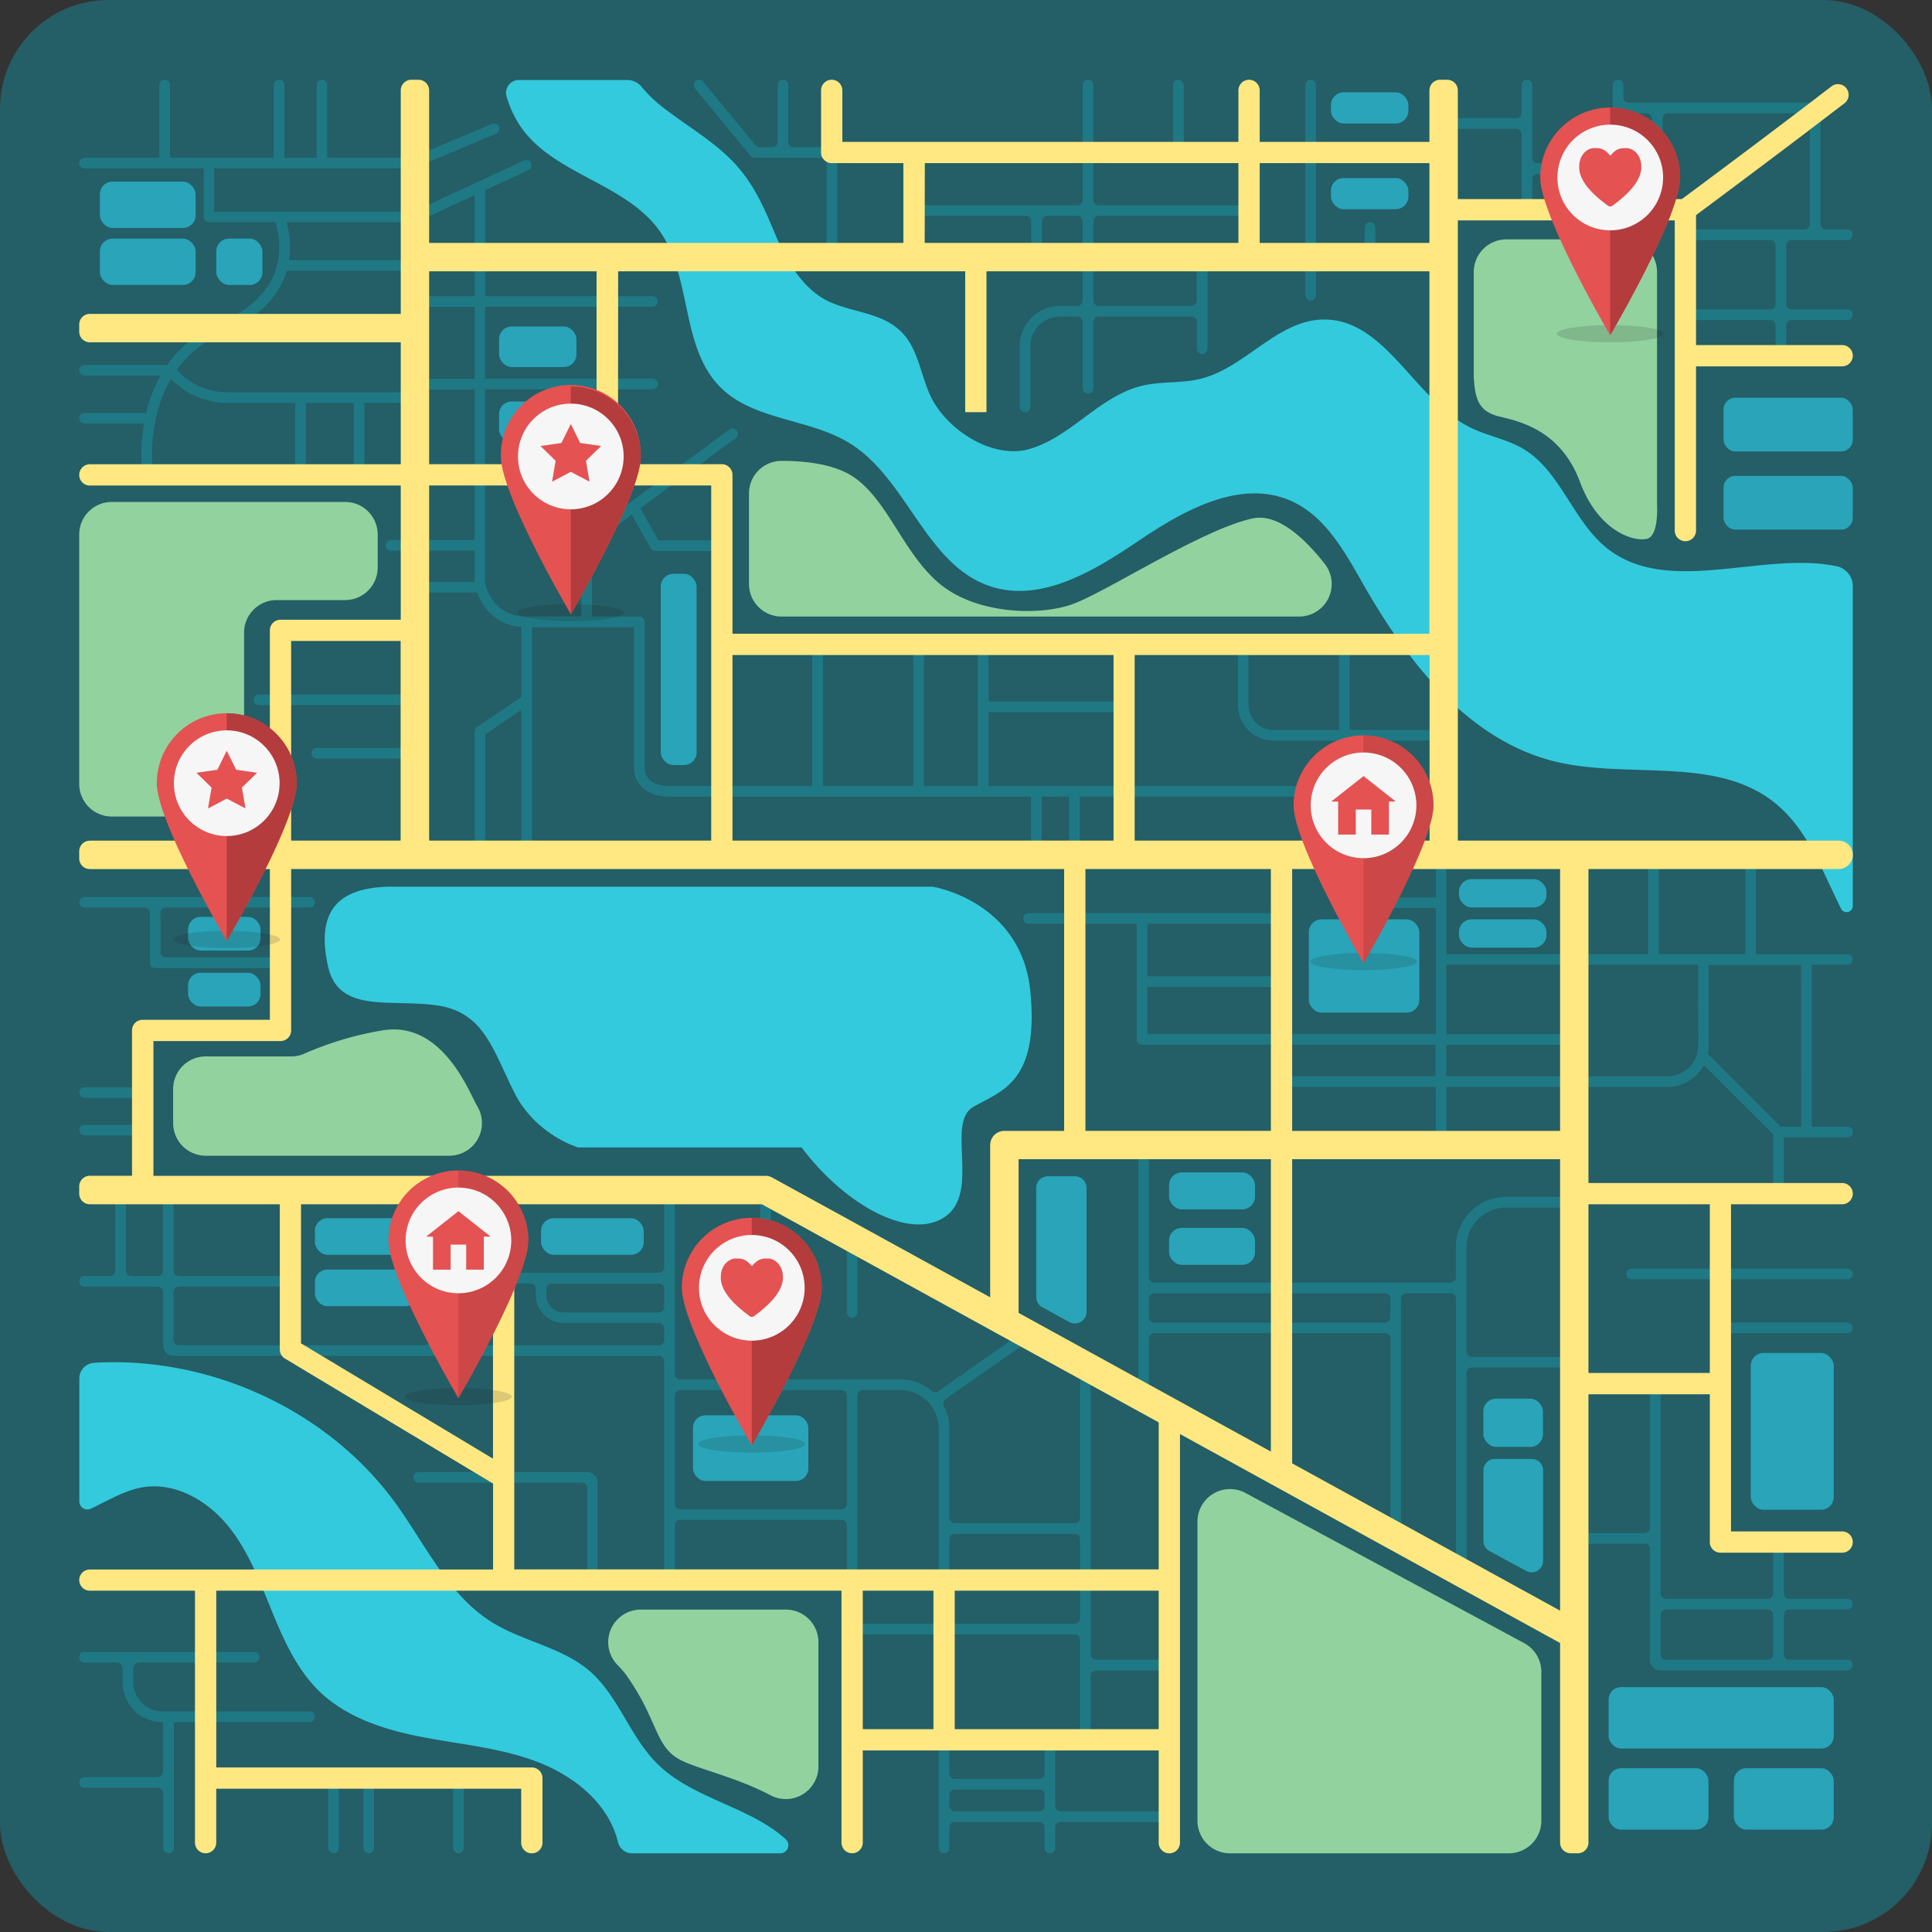 <svg xmlns="http://www.w3.org/2000/svg" viewBox="0 0 600 600"><rect x="0" y="0" width="600" height="600" fill="#333333" stroke="none"/><g style="isolation:isolate"><g id="Capa_1" data-name="Capa 1"><rect width="600" height="600" rx="33.73" fill="#245e66"/><path d="M575.4,298h0a1.65,1.65,0,0,0-1.65-1.66H545.37V265.47h-3.3v30.84H515.16V265.47h-3.3v30.84H449.19V266h-3.31v12.7H426.75a7.6,7.6,0,0,1-7.58-7.58V230h29.16v-3.3H419.17v-26.6h-3.3v26.6H395.49a7.77,7.77,0,0,1-7.75-7.76V200.12h-3.3V219A11.06,11.06,0,0,0,395.49,230h20.38V244.1H307V221.15h42.12v-3.3H307V200.09h-3.3v44H286.93v-44h-3.3v44H255.57v-44h-3.3v44H208.19c-3,0-5.22-.7-6.56-2.06a5,5,0,0,1-1.44-3.35V193.11a1.65,1.65,0,0,0-1.65-1.66H183.83V168.91l12.36-9.08,5.9,10.45a1.63,1.63,0,0,0,1.43.85h20.95v-3.31h-20l-5.62-10,29.64-21.76a1.67,1.67,0,0,0,.35-2.32h0a1.66,1.66,0,0,0-2.31-.35l-45.36,33.32a1.67,1.67,0,0,0-.67,1.34v23.37h-17c-10.58,0-12.64-9.34-12.86-10.53v-60h52a1.65,1.65,0,0,0,1.66-1.65h0a1.66,1.66,0,0,0-1.66-1.66h-52V95.26h52a1.65,1.65,0,0,0,1.66-1.65h0A1.65,1.65,0,0,0,202.67,92h-52V59.07l13.43-6.22a1.64,1.64,0,0,0,.8-2.19h0a1.65,1.65,0,0,0-2.19-.81L128.5,65.72h-62V52.31H128a1.56,1.56,0,0,0,.64-.13l25.46-10.66a1.65,1.65,0,0,0,.89-2.16h0a1.66,1.66,0,0,0-2.16-.88L127.71,49H101.6V26.42A1.65,1.65,0,0,0,100,24.77h0a1.65,1.65,0,0,0-1.65,1.65V49h-10V26.42a1.65,1.65,0,0,0-1.65-1.65h0A1.65,1.65,0,0,0,85,26.42V49H52.79V26.42a1.65,1.65,0,0,0-1.65-1.65h0a1.65,1.65,0,0,0-1.65,1.65V49H26.25a1.65,1.65,0,0,0-1.65,1.65h0a1.65,1.65,0,0,0,1.65,1.65h37V67.37A1.65,1.65,0,0,0,64.86,69h20.6a23.37,23.37,0,0,1-.12,15.72c-2.53,6.54-8.31,11.8-17.19,15.62a37.38,37.38,0,0,0-16.22,13H26.25A1.65,1.65,0,0,0,24.6,115h0a1.65,1.65,0,0,0,1.65,1.65h23.6a45,45,0,0,0-4.43,11.58H26.25a1.65,1.65,0,0,0-1.65,1.65h0a1.65,1.65,0,0,0,1.65,1.65h18.5a57.07,57.07,0,0,0-.5,16.15l3.26-.51c0-.22-2.28-16.09,5.56-29.49a24.71,24.71,0,0,0,18,7.45H91.69v22.3H95v-22.3h14.87v22.3h3.31v-22.3h14.68v-3.3H71a21.31,21.31,0,0,1-16.1-7A34.1,34.1,0,0,1,69.45,103.4c9.73-4.18,16.11-10.06,19-17.47.23-.62.44-1.23.62-1.84h38.8v-3.3H89.78A27.48,27.48,0,0,0,88.94,69h39.93a1.51,1.51,0,0,0,.69-.15l17.85-8.26V92H128.87v3.3h18.54v22.36H128.87v3.31h18.54v46.74h-26a1.65,1.65,0,0,0-1.65,1.65h0a1.65,1.65,0,0,0,1.65,1.65h26v9.71H129.65V184h18.53c1.35,3.69,4.95,10,13.73,10.7v21.79l-13.79,9.35a1.65,1.65,0,0,0-.71,1.37v37.18h3.3V228.06l11.2-7.6v43.91h3.31V194.76h31.67v43.87a8.36,8.36,0,0,0,2.31,5.67c2,2.06,5,3.1,9,3.1h112v17h3.31v-17H332v17h3.31v-17h80.53v23.75A10.89,10.89,0,0,0,426.75,282h19.13v39.11H356.35V306.5H398v-3.3H356.35V286.88H398v-3.3H319.42a1.65,1.65,0,0,0-1.65,1.65h0a1.65,1.65,0,0,0,1.65,1.65H353V322.8a1.65,1.65,0,0,0,1.65,1.65h91.19v9.79H398v3.31h47.89v18.06h3.31V337.55h68.57a12.92,12.92,0,0,0,11.38-6.82l21.51,21.5v18.43H554V353.2h19.8a1.65,1.65,0,0,0,1.65-1.65h0a1.65,1.65,0,0,0-1.65-1.65H562.63V299.62h11.12A1.65,1.65,0,0,0,575.4,298Zm-48,26.67a9.61,9.61,0,0,1-9.61,9.6H449.19v-9.79H488.9v-3.31H449.19V299.62h78.18Zm32,25.26H553L530.4,327.31a13.07,13.07,0,0,0,.27-2.67v-25h28.66Z" fill="#1f7984"/><rect x="78.74" y="215.69" width="51.41" height="3.3" rx="1.65" fill="#1f7984"/><rect x="96.74" y="232.3" width="32.13" height="3.3" rx="1.65" fill="#1f7984"/><path d="M260,49V78.2a1.65,1.65,0,0,1-1.65,1.65h0a1.65,1.65,0,0,1-1.65-1.65V50.66A1.65,1.65,0,0,0,255,49H234.34a1.67,1.67,0,0,1-1.27-.61L215.84,27.47a1.65,1.65,0,0,1,1.28-2.7h0a1.64,1.64,0,0,1,1.27.6L234.63,45.1a1.66,1.66,0,0,0,1.28.6h3.94a1.65,1.65,0,0,0,1.65-1.65V26.42a1.65,1.65,0,0,1,1.66-1.65h0a1.65,1.65,0,0,1,1.65,1.65V44.05a1.65,1.65,0,0,0,1.65,1.65h10.19A3.31,3.31,0,0,1,260,49Z" fill="#1f7984"/><rect x="405.4" y="24.77" width="3.3" height="68.57" rx="1.65" fill="#1f7984"/><rect x="364.33" y="24.77" width="3.3" height="22.58" rx="1.65" fill="#1f7984"/><path d="M339.55,68.7V93.33A1.65,1.65,0,0,0,341.2,95H370a1.65,1.65,0,0,0,1.65-1.66V81.5a1.65,1.65,0,0,1,1.65-1.65h0A1.65,1.65,0,0,1,375,81.5v26.8a1.65,1.65,0,0,1-1.65,1.66h0a1.65,1.65,0,0,1-1.65-1.66V99.94A1.65,1.65,0,0,0,370,98.29H341.2a1.65,1.65,0,0,0-1.65,1.65v20.67a1.65,1.65,0,0,1-1.66,1.65h0a1.65,1.65,0,0,1-1.65-1.65V99.94a1.65,1.65,0,0,0-1.65-1.65h-5.36a9.26,9.26,0,0,0-9.24,9.23v18.87a1.65,1.65,0,0,1-1.65,1.65h0a1.65,1.65,0,0,1-1.65-1.65V107.52A12.53,12.53,0,0,1,329.23,95h5.36a1.65,1.65,0,0,0,1.65-1.66V68.7a1.65,1.65,0,0,0-1.65-1.65h-9.36a1.65,1.65,0,0,0-1.66,1.65v9.5a1.65,1.65,0,0,1-1.65,1.65h0a1.65,1.65,0,0,1-1.65-1.65V68.7a1.65,1.65,0,0,0-1.65-1.65H285.51a1.65,1.65,0,0,1-1.65-1.65h0a1.65,1.65,0,0,1,1.65-1.66h49.08a1.65,1.65,0,0,0,1.65-1.65V26.42a1.65,1.65,0,0,1,1.65-1.65h0a1.65,1.65,0,0,1,1.66,1.65V62.09a1.65,1.65,0,0,0,1.65,1.65h45.06a1.65,1.65,0,0,1,1.65,1.66h0a1.65,1.65,0,0,1-1.65,1.65H341.2A1.65,1.65,0,0,0,339.55,68.7Z" fill="#1f7984"/><path d="M425.49,69h0a1.65,1.65,0,0,0-1.66,1.65v9.2h3.31v-9.2A1.65,1.65,0,0,0,425.49,69Z" fill="#1f7984"/><path d="M554.73,76.21V94.45a1.65,1.65,0,0,0,1.66,1.65h17.36a1.65,1.65,0,0,1,1.65,1.65h0a1.65,1.65,0,0,1-1.65,1.65H556.39a1.66,1.66,0,0,0-1.66,1.66v7.83a1.65,1.65,0,0,1-1.65,1.65h0a1.65,1.65,0,0,1-1.65-1.65v-7.83a1.65,1.65,0,0,0-1.65-1.66H525.44a1.65,1.65,0,0,1-1.65-1.65h0a1.65,1.65,0,0,1,1.65-1.65h24.34a1.65,1.65,0,0,0,1.65-1.65V76.21a1.65,1.65,0,0,0-1.65-1.65H525.07a1.65,1.65,0,0,1-1.65-1.65h0a1.65,1.65,0,0,1,1.65-1.65h35.34a1.65,1.65,0,0,0,1.65-1.65V36.82a1.65,1.65,0,0,0-1.65-1.65H518a1.65,1.65,0,0,0-1.65,1.65V63.33A1.65,1.65,0,0,1,514.67,65h0A1.65,1.65,0,0,1,513,63.33V36.82a1.65,1.65,0,0,0-1.66-1.65h-5.55a1.65,1.65,0,0,0-1.65,1.65V63.2a1.65,1.65,0,0,1-1.65,1.66h0a1.66,1.66,0,0,1-1.66-1.66V55.61A1.65,1.65,0,0,0,499.2,54H477.5a1.65,1.65,0,0,0-1.65,1.65V63.2a1.65,1.65,0,0,1-1.65,1.66h0a1.66,1.66,0,0,1-1.66-1.66V41.66A1.65,1.65,0,0,0,470.89,40H449.43a1.65,1.65,0,0,1-1.65-1.66h0a1.65,1.65,0,0,1,1.65-1.65h21.46a1.65,1.65,0,0,0,1.65-1.65V26.42a1.65,1.65,0,0,1,1.66-1.65h0a1.65,1.65,0,0,1,1.65,1.65V49a1.65,1.65,0,0,0,1.65,1.65h21.7A1.65,1.65,0,0,0,500.85,49V26.42a1.65,1.65,0,0,1,1.66-1.65h0a1.65,1.65,0,0,1,1.65,1.65v3.79a1.65,1.65,0,0,0,1.65,1.65h56.25a3.31,3.31,0,0,1,3.3,3.31V69.61A1.65,1.65,0,0,0,567,71.26h6.73a1.65,1.65,0,0,1,1.65,1.65h0a1.65,1.65,0,0,1-1.65,1.65H556.39A1.65,1.65,0,0,0,554.73,76.21Z" fill="#1f7984"/><path d="M49.85,283.51v12.14a1.65,1.65,0,0,0,1.65,1.66h34A1.65,1.65,0,0,1,87.12,299h0a1.65,1.65,0,0,1-1.66,1.65H48.2A1.66,1.66,0,0,1,46.54,299V283.51a1.65,1.65,0,0,0-1.65-1.65H26.25a1.65,1.65,0,0,1-1.65-1.65h0a1.65,1.65,0,0,1,1.65-1.65H96.14a1.65,1.65,0,0,1,1.65,1.65h0a1.65,1.65,0,0,1-1.65,1.65H51.5A1.65,1.65,0,0,0,49.85,283.51Z" fill="#1f7984"/><rect x="24.6" y="337.66" width="19.74" height="3.3" rx="1.65" fill="#1f7984"/><rect x="24.6" y="349.33" width="19.74" height="3.3" rx="1.65" fill="#1f7984"/><path d="M182.32,457.17H130a1.65,1.65,0,0,0-1.65,1.66h0a1.65,1.65,0,0,0,1.65,1.65h50.69a1.65,1.65,0,0,1,1.66,1.65V488.9a1.65,1.65,0,0,0,1.65,1.65h0a1.65,1.65,0,0,0,1.65-1.65V460.48A3.31,3.31,0,0,0,182.32,457.17Z" fill="#1f7984"/><rect x="236.09" y="369.57" width="3.3" height="39.66" fill="#1f7984"/><rect x="262.99" y="384.36" width="3.3" height="24.87" rx="1.65" fill="#1f7984"/><path d="M338.71,513.8V425.43a1.65,1.65,0,0,0-1.65-1.65h0a1.65,1.65,0,0,0-1.65,1.65v45.95a1.65,1.65,0,0,1-1.66,1.65H296.5a1.65,1.65,0,0,1-1.66-1.65V443.7a15.18,15.18,0,0,0-1.72-7.05,1.65,1.65,0,0,1,.51-2.12L319,416.76a1.65,1.65,0,0,0,.41-2.3h0a1.64,1.64,0,0,0-2.3-.4l-25.72,18a1.64,1.64,0,0,1-2-.08,15.22,15.22,0,0,0-9.84-3.59H211.23a1.65,1.65,0,0,1-1.65-1.66V371.19a1.65,1.65,0,0,0-1.65-1.65h0a1.65,1.65,0,0,0-1.65,1.65v22.43a1.65,1.65,0,0,1-1.66,1.65H138.56a1.65,1.65,0,0,1-1.65-1.65v-22.1a1.65,1.65,0,0,0-1.65-1.65h0a1.65,1.65,0,0,0-1.66,1.65v44.59a1.65,1.65,0,0,1-1.65,1.66H55.55a1.65,1.65,0,0,1-1.65-1.66V401.24a1.65,1.65,0,0,1,1.65-1.65h33a1.65,1.65,0,0,0,1.65-1.65h0a1.65,1.65,0,0,0-1.65-1.66h-33a1.65,1.65,0,0,1-1.65-1.65V371.78a1.65,1.65,0,0,0-1.65-1.65h0a1.65,1.65,0,0,0-1.65,1.65v22.85A1.65,1.65,0,0,1,49,396.28H40.74a1.65,1.65,0,0,1-1.65-1.65V371.78a1.65,1.65,0,0,0-1.66-1.65h0a1.65,1.65,0,0,0-1.65,1.65v22.85a1.65,1.65,0,0,1-1.65,1.65H26.25a1.65,1.65,0,0,0-1.65,1.66h0a1.65,1.65,0,0,0,1.65,1.65H49a1.65,1.65,0,0,1,1.65,1.65v16.53a3.3,3.3,0,0,0,3.3,3.3H204.62a1.65,1.65,0,0,1,1.66,1.65V488.9a1.65,1.65,0,0,0,1.65,1.65h0a1.65,1.65,0,0,0,1.65-1.65V473.66a1.65,1.65,0,0,1,1.65-1.65h50.1a1.65,1.65,0,0,1,1.66,1.65v15.4a1.65,1.65,0,0,0,1.65,1.65h0a1.65,1.65,0,0,0,1.65-1.65V433.35a1.65,1.65,0,0,1,1.65-1.65h11.61a12,12,0,0,1,12,12v45a1.65,1.65,0,0,0,1.65,1.65h0a1.65,1.65,0,0,0,1.65-1.65V478a1.65,1.65,0,0,1,1.66-1.65h37.25a1.65,1.65,0,0,1,1.66,1.65v24.6a1.65,1.65,0,0,1-1.66,1.65H266.29a1.65,1.65,0,0,0-1.65,1.65h0a1.65,1.65,0,0,0,1.65,1.66h67.46a1.65,1.65,0,0,1,1.66,1.65v29.47a1.65,1.65,0,0,0,1.65,1.65h0a1.65,1.65,0,0,0,1.65-1.65V520.41a1.65,1.65,0,0,1,1.65-1.65h21.13a1.65,1.65,0,0,0,1.65-1.65h0a1.65,1.65,0,0,0-1.65-1.65H340.36A1.65,1.65,0,0,1,338.71,513.8Zm-134.09-96H138.56a1.65,1.65,0,0,1-1.65-1.66V400.23a1.65,1.65,0,0,1,1.65-1.65h26.15a1.65,1.65,0,0,1,1.65,1.65v1.86a8.82,8.82,0,0,0,8.8,8.79h29.46a1.65,1.65,0,0,1,1.66,1.65v3.58A1.66,1.66,0,0,1,204.62,417.77Zm0-10.19H175.16a5.49,5.49,0,0,1-5.49-5.49v-1.86a1.65,1.65,0,0,1,1.65-1.65h33.3a1.65,1.65,0,0,1,1.66,1.65v5.69A1.66,1.66,0,0,1,204.62,407.58Zm56.71,61.12h-50.1a1.65,1.65,0,0,1-1.65-1.65v-33.7a1.65,1.65,0,0,1,1.65-1.65h50.1a1.65,1.65,0,0,1,1.66,1.65v33.7A1.65,1.65,0,0,1,261.33,468.7Z" fill="#1f7984"/><path d="M327.71,560.85V542.14a1.66,1.66,0,0,0-1.66-1.66h0a1.65,1.65,0,0,0-1.65,1.66v8.65a1.65,1.65,0,0,1-1.65,1.66H296.5a1.66,1.66,0,0,1-1.66-1.66v-8.65a1.65,1.65,0,0,0-1.65-1.66h0a1.65,1.65,0,0,0-1.65,1.66v31.78a1.65,1.65,0,0,0,1.65,1.65h0a1.65,1.65,0,0,0,1.65-1.65v-6.46a1.65,1.65,0,0,1,1.66-1.65h26.25a1.65,1.65,0,0,1,1.65,1.65v6.46a1.65,1.65,0,0,0,1.65,1.65h0a1.65,1.65,0,0,0,1.66-1.65v-6.46a1.65,1.65,0,0,1,1.65-1.65h33.05a1.65,1.65,0,0,0,1.65-1.65h0a1.65,1.65,0,0,0-1.65-1.65H329.36A1.65,1.65,0,0,1,327.71,560.85Zm-5,1.66H296.5a1.66,1.66,0,0,1-1.66-1.66V557.4a1.65,1.65,0,0,1,1.66-1.65h26.25a1.65,1.65,0,0,1,1.65,1.65v3.45A1.65,1.65,0,0,1,322.75,562.51Z" fill="#1f7984"/><path d="M467.77,375h19.48a1.65,1.65,0,0,0,1.65-1.65h0a1.65,1.65,0,0,0-1.65-1.66H467.77a15.66,15.66,0,0,0-15.65,15.66v9.34a1.65,1.65,0,0,1-1.65,1.65h-92a1.65,1.65,0,0,1-1.65-1.65V357.27a1.65,1.65,0,0,0-1.65-1.66h0a1.66,1.66,0,0,0-1.66,1.66v75.18a1.65,1.65,0,0,0,1.66,1.65h0a1.65,1.65,0,0,0,1.65-1.65V415.67a1.65,1.65,0,0,1,1.65-1.65h71.71a1.65,1.65,0,0,1,1.66,1.65v60.44a1.65,1.65,0,0,0,1.65,1.65h0a1.65,1.65,0,0,0,1.65-1.65V403.26a1.65,1.65,0,0,1,1.65-1.65h13.71a1.65,1.65,0,0,1,1.65,1.65v83.41a1.65,1.65,0,0,0,1.65,1.65h0a1.65,1.65,0,0,0,1.65-1.65V426.35a1.66,1.66,0,0,1,1.66-1.66h29.44a1.65,1.65,0,0,0,1.66-1.65h0a1.65,1.65,0,0,0-1.66-1.65H457.08a1.65,1.65,0,0,1-1.66-1.65V387.31A12.38,12.38,0,0,1,467.77,375Zm-37.62,35.76H358.44a1.65,1.65,0,0,1-1.65-1.66v-5.8a1.65,1.65,0,0,1,1.65-1.65h71.71a1.65,1.65,0,0,1,1.66,1.65v5.8A1.66,1.66,0,0,1,430.15,410.72Z" fill="#1f7984"/><rect x="505.06" y="393.99" width="70.34" height="3.3" rx="1.65" fill="#1f7984"/><rect x="534.53" y="410.72" width="40.87" height="3.3" rx="1.65" fill="#1f7984"/><path d="M575.4,498.18h0a1.65,1.65,0,0,0-1.65-1.65H555.6a1.65,1.65,0,0,1-1.65-1.65V480.51a1.65,1.65,0,0,0-1.65-1.65h0a1.65,1.65,0,0,0-1.65,1.65v14.37a1.65,1.65,0,0,1-1.66,1.65H517.37a1.65,1.65,0,0,1-1.65-1.65V431.7a1.65,1.65,0,0,0-1.66-1.65h0a1.65,1.65,0,0,0-1.65,1.65v42.75a1.65,1.65,0,0,1-1.65,1.66H490.55a1.65,1.65,0,0,0-1.65,1.65h0a1.65,1.65,0,0,0,1.65,1.65h20.21a1.65,1.65,0,0,1,1.65,1.65v34.4a3.31,3.31,0,0,0,3.31,3.3h58a1.65,1.65,0,0,0,1.65-1.65h0a1.65,1.65,0,0,0-1.65-1.65H555.6A1.65,1.65,0,0,1,554,513.8V501.49a1.65,1.65,0,0,1,1.65-1.66h18.15A1.65,1.65,0,0,0,575.4,498.18ZM549,515.46H517.37a1.65,1.65,0,0,1-1.65-1.66V501.49a1.65,1.65,0,0,1,1.65-1.66H549a1.66,1.66,0,0,1,1.66,1.66V513.8A1.66,1.66,0,0,1,549,515.46Z" fill="#1f7984"/><path d="M97.79,533.18h0a1.65,1.65,0,0,1-1.65,1.65h-42A.15.15,0,0,0,54,535v38.94a1.65,1.65,0,0,1-1.65,1.65h0a1.65,1.65,0,0,1-1.66-1.65V557.1a1.89,1.89,0,0,0-1.88-1.89H26.25a1.65,1.65,0,0,1-1.65-1.65h0a1.65,1.65,0,0,1,1.65-1.65H48.77A1.89,1.89,0,0,0,50.65,550V535a.15.15,0,0,0-.15-.15h0a12.41,12.41,0,0,1-12.41-12.41V518.2a1.86,1.86,0,0,0-1.86-1.86h-10a1.65,1.65,0,0,1-1.65-1.66h0A1.65,1.65,0,0,1,26.25,513H78.93a1.65,1.65,0,0,1,1.65,1.65h0a1.65,1.65,0,0,1-1.65,1.66H43.27a1.87,1.87,0,0,0-1.87,1.86v4.22a9.14,9.14,0,0,0,9.1,9.11H96.14A1.65,1.65,0,0,1,97.79,533.18Z" fill="#1f7984"/><rect x="101.93" y="552.21" width="3.3" height="23.36" rx="1.65" fill="#1f7984"/><rect x="112.86" y="552.21" width="3.3" height="23.36" rx="1.65" fill="#1f7984"/><rect x="140.71" y="552.21" width="3.3" height="23.36" rx="1.65" fill="#1f7984"/><path d="M123.36,275.38H289.7s27.54,4.41,30.29,32.5-8.81,30.85-17.62,35.8,2.2,26.44-8.81,34.15-31.4-3.85-44.62-21.48h-69.4s-13.22-3.85-19.83-17.07-9.36-24.79-23.68-27-30.85,2.75-34.15-12.12S102.43,274.83,123.36,275.38Z" fill="#33cadd"/><path d="M242.25,575.57H196.32a4.53,4.53,0,0,1-4.4-3.49l-.15-.59c-3.06-11.57-13.51-19.92-24.67-24.24s-23.26-5.42-35-7.61-23.81-5.81-32.52-14c-7.25-6.85-11.46-16.24-15.22-25.47S77,481.36,70.65,473.67s-16.17-13.34-26-11.83c-5.88.9-11.08,4.19-16.46,6.7h0a2.5,2.5,0,0,1-3.56-2.26V428.13a4.89,4.89,0,0,1,4.57-4.9c35.79-2.14,72.58,14.55,93.7,43.7,9.36,12.91,16.33,28.43,29.87,36.86,9.63,6,21.74,7.75,30.34,15.16,9,7.79,12.52,20.4,21,28.79,11,10.91,28.8,13.32,39.9,23.45A2.52,2.52,0,0,1,242.25,575.57Z" fill="#33cadd"/><path d="M575.4,181.92v99.42a1.92,1.92,0,0,1-3.64.86h0c-5.83-11.65-10.39-24.68-20.56-32.85-18.31-14.74-45.41-7.29-68.25-12.85-27-6.6-45.78-30.86-59.55-55-5.77-10.12-11.82-21.24-22.48-25.95-15.47-6.84-32.93,2.68-46.94,12.16s-30.69,19.74-46.7,14.28c-19.84-6.79-25.53-33.28-43.37-44.32-12.55-7.78-29.83-7-40.24-17.46-12.4-12.46-8.67-34.25-18.88-48.56C194.17,56.76,171.6,54.18,161.47,39a33.38,33.38,0,0,1-4.14-9,4,4,0,0,1,3.84-5.16H194.8a5.84,5.84,0,0,1,4.48,2.14,41.33,41.33,0,0,0,6.31,6.14c8.07,6.33,17.3,11.31,24,19.25,5.28,6.28,8.18,13.27,11.3,20.71,2.91,6.94,7.21,14.52,13.57,18.87,7.88,5.41,18.93,4.16,25.82,11.48,4.9,5.21,5.65,13,8.66,19.46,4.73,10.23,19,19.91,30.76,16.55,12.94-3.69,21.9-16.66,35.34-19.72,5.82-1.32,12-.65,17.75-2.06,13.88-3.39,23.84-18.21,38.13-18.43,19.45-.3,28.37,25.07,45.86,33.61,5.21,2.55,11.11,3.53,16.12,6.46,11.77,6.88,15.53,22.51,26.22,31,19,15,48.38.76,71.26,5.55A6.32,6.32,0,0,1,575.4,181.92Z" fill="#33cadd"/><rect x="413.33" y="28.67" width="24.06" height="9.69" rx="3.95" fill="#29a4b9"/><rect x="413.33" y="55.29" width="24.06" height="9.69" rx="3.95" fill="#29a4b9"/><rect x="154.99" y="101.39" width="24.04" height="12.61" rx="3.95" fill="#29a4b9"/><rect x="154.99" y="124.69" width="24.04" height="12.61" rx="3.86" fill="#29a4b9"/><rect x="363.06" y="364.1" width="26.7" height="11.48" rx="3.95" fill="#29a4b9"/><rect x="363.06" y="381.33" width="26.7" height="11.48" rx="3.95" fill="#29a4b9"/><rect x="460.65" y="434.36" width="18.54" height="14.99" rx="3.95" fill="#29a4b9"/><path d="M474,487.88l-11.46-6.21a3.55,3.55,0,0,1-1.85-3.12V456.63a3.53,3.53,0,0,1,3.54-3.54h11.45a3.54,3.54,0,0,1,3.55,3.54v28.14A3.54,3.54,0,0,1,474,487.88Z" fill="#29a4b9"/><rect x="543.72" y="420.17" width="25.77" height="48.7" rx="3.95" fill="#29a4b9"/><rect x="453.08" y="273.02" width="27.2" height="8.79" rx="3.95" fill="#29a4b9"/><rect x="453.08" y="285.51" width="27.2" height="8.79" rx="3.95" fill="#29a4b9"/><rect x="406.47" y="285.51" width="34.32" height="28.98" rx="3.95" fill="#29a4b9"/><rect x="205.19" y="178.19" width="11.15" height="59.41" rx="3.95" fill="#29a4b9"/><rect x="58.41" y="284.75" width="22.51" height="10.46" rx="3.86" fill="#29a4b9"/><rect x="58.41" y="302.11" width="22.51" height="10.46" rx="3.86" fill="#29a4b9"/><rect x="97.79" y="378.32" width="31.9" height="11.38" rx="3.95" fill="#29a4b9"/><rect x="168.02" y="378.32" width="31.9" height="11.38" rx="3.95" fill="#29a4b9"/><rect x="97.79" y="394.27" width="31.9" height="11.38" rx="3.86" fill="#29a4b9"/><rect x="215.22" y="439.53" width="35.82" height="20.4" rx="3.86" fill="#29a4b9"/><rect x="535.26" y="123.52" width="40.14" height="16.69" rx="3.62" fill="#29a4b9"/><rect x="535.26" y="147.79" width="40.14" height="16.69" rx="3.62" fill="#29a4b9"/><rect x="31.01" y="74.1" width="29.75" height="14.4" rx="3.95" fill="#29a4b9"/><rect x="31.01" y="56.4" width="29.75" height="14.4" rx="3.95" fill="#29a4b9"/><rect x="67.17" y="74.1" width="14.33" height="14.4" rx="3.95" fill="#29a4b9"/><rect x="499.57" y="523.95" width="69.93" height="19.07" rx="3.86" fill="#29a4b9"/><rect x="499.57" y="549.14" width="31.02" height="19.07" rx="3.86" fill="#29a4b9"/><rect x="538.47" y="549.14" width="31.02" height="19.07" rx="3.86" fill="#29a4b9"/><path d="M332.08,410.57l-8.4-4.59a3.61,3.61,0,0,1-1.88-3.17v-33.9a3.62,3.62,0,0,1,3.62-3.62h8.4a3.62,3.62,0,0,1,3.62,3.62v38.48A3.62,3.62,0,0,1,332.08,410.57Z" fill="#29a4b9"/><path d="M478.68,519.2v46.25a10.12,10.12,0,0,1-10.12,10.12H382a10.12,10.12,0,0,1-10.12-10.12V472.56a10.12,10.12,0,0,1,14.92-8.91l86.54,46.64A10.1,10.1,0,0,1,478.68,519.2Z" fill="#92d29f"/><path d="M194.69,520.49c10.1,14.38,8.53,22.31,17.35,26.44,5.75,2.69,16.9,5.16,27.24,10.6a10.13,10.13,0,0,0,14.89-8.92V510a10.13,10.13,0,0,0-10.12-10.13H199a10.12,10.12,0,0,0-7.15,17.28A25,25,0,0,1,194.69,520.49Z" fill="#92d29f"/><path d="M53.77,338.2v10.6A10.13,10.13,0,0,0,63.9,358.92h75.66a10.13,10.13,0,0,0,8.76-15.19c-.46-.8-.88-1.62-1.28-2.43-4.4-9.18-12.85-23.87-28.27-21.3a101.66,101.66,0,0,0-24.17,7.18,10.15,10.15,0,0,1-4.17.9H63.9A10.13,10.13,0,0,0,53.77,338.2Z" fill="#92d29f"/><path d="M232.6,153.25v28.11a10.12,10.12,0,0,0,10.12,10.12H403.46a10.12,10.12,0,0,0,8-16.31c-6.35-8.09-14.68-15.83-22.44-14.17-15.42,3.31-44.8,22.4-55.45,26.44s-30.48,3.3-41.86-6.24-16.16-26.44-27.17-33.42c-6-3.79-14.93-4.66-21.83-4.65A10.12,10.12,0,0,0,232.6,153.25Z" fill="#92d29f"/><path d="M457.69,116.94V84.46a10.13,10.13,0,0,1,10.13-10.12h36.67a10.12,10.12,0,0,1,10.12,10.12V156c0,.17,0,.35,0,.52.08,1.54.37,9.78-3,10.77-3.67,1.11-15.05-1.83-20.93-17.62s-18.36-18.73-24.6-20.2S458.06,125,457.69,116.94Z" fill="#92d29f"/><path d="M117.3,166v10.24a10.12,10.12,0,0,1-10.12,10.12H85.92A10.12,10.12,0,0,0,75.8,196.46v47a10.12,10.12,0,0,1-10.12,10.12h-31A10.12,10.12,0,0,1,24.6,243.42V166a10.12,10.12,0,0,1,10.12-10.12h72.46A10.12,10.12,0,0,1,117.3,166Z" fill="#92d29f"/><path d="M560,41.84c4.91-3.72,9.16-7,12.82-9.76a3.31,3.31,0,0,0,.64-4.6h0a3.31,3.31,0,0,0-4.68-.66c-14.12,10.86-32.56,24.7-46.46,35H452.74V28.07a3.31,3.31,0,0,0-3.31-3.3h-2.2a3.31,3.31,0,0,0-3.31,3.3v16H391.21v-16a3.3,3.3,0,0,0-3.3-3.3h0a3.31,3.31,0,0,0-3.31,3.3v16h-123v-16a3.31,3.31,0,0,0-3.31-3.3h0a3.3,3.3,0,0,0-3.3,3.3V47.35a3.31,3.31,0,0,0,3.3,3.31h22.26V75.44H133.27V28.07a3.3,3.3,0,0,0-3.3-3.3h-2.21a3.3,3.3,0,0,0-3.3,3.3V97.48H27.9a3.3,3.3,0,0,0-3.3,3.3V103a3.31,3.31,0,0,0,3.3,3.31h96.56v37.87H27.9a3.31,3.31,0,0,0-3.3,3.31h0a3.3,3.3,0,0,0,3.3,3.3h96.56v41.67H87.12a3.31,3.31,0,0,0-3.31,3.31v65.31H27.9a3.31,3.31,0,0,0-3.3,3.31v2.2a3.31,3.31,0,0,0,3.3,3.31H83.81V316.7H44.34A3.31,3.31,0,0,0,41,320v45.15H27.9a3.31,3.31,0,0,0-3.3,3.31v2.2A3.31,3.31,0,0,0,27.9,374h59v45.09a3.32,3.32,0,0,0,1.61,2.83l64.62,38.82v26.69H27.9a3.3,3.3,0,0,0-3.3,3.3h0A3.31,3.31,0,0,0,27.9,494H60.55v78.25a3.3,3.3,0,0,0,3.3,3.3h0a3.3,3.3,0,0,0,3.3-3.3V555.51h94.71v16.76a3.3,3.3,0,0,0,3.3,3.3h0a3.31,3.31,0,0,0,3.31-3.3V552.21a3.32,3.32,0,0,0-3.31-3.31h-98V494H261.33v78.25a3.31,3.31,0,0,0,3.31,3.3h0a3.3,3.3,0,0,0,3.3-3.3V543.62h91.9v28.65a3.3,3.3,0,0,0,3.3,3.3h0a3.31,3.31,0,0,0,3.31-3.3V445.35l118.05,64.9v62a3.3,3.3,0,0,0,3.3,3.3H490a3.31,3.31,0,0,0,3.31-3.3V433H531v45.9a3.31,3.31,0,0,0,3.31,3.31H572.1a3.31,3.31,0,0,0,3.3-3.31h0a3.3,3.3,0,0,0-3.3-3.3H537.58V374H572.1a3.31,3.31,0,0,0,3.3-3.31h0a3.3,3.3,0,0,0-3.3-3.3H493.31V269.88H571a4.41,4.41,0,0,0,4.41-4.41h0a4.41,4.41,0,0,0-4.41-4.41H452.74V68.45h67.37v96.32a3.31,3.31,0,0,0,3.31,3.31h0a3.31,3.31,0,0,0,3.3-3.31v-51H572.1a3.31,3.31,0,0,0,3.3-3.31h0a3.3,3.3,0,0,0-3.3-3.3H526.72V66.8C531.1,63.55,545.62,52.73,560,41.84ZM493.31,374H531v52.38H493.31ZM391.21,50.66h52.71V75.44H391.21Zm-104,0H384.6V75.44H287.17Zm-95.24,33.6H299.75V128h6.61V84.26H443.92V196.82H227.48V147.47a3.31,3.31,0,0,0-3.3-3.31H191.93Zm252,119.17v57.63H352.38V203.43Zm-98.15,0v57.63H227.48V203.43ZM133.27,84.26h52v59.9h-52Zm0,66.51h87.6V261.06h-87.6ZM90.42,199.05h34v62h-34ZM47.65,365.16V323.31H87.12a3.3,3.3,0,0,0,3.3-3.3V269.88H330.48v81.33H311.92a4.4,4.4,0,0,0-4.41,4.4v47.28l-67.65-37.17a4.25,4.25,0,0,0-2.12-.56ZM153.1,453,93.48,417.19V374H153.1Zm136.79,84H267.94V494h21.95Zm69.95,0H296.5V494h63.34Zm0-49.6H159.71V374h76.9l123.23,67.73Zm34.84-36.6-78.35-43.07V360h78.35Zm0-99.6H337.09V269.88h57.59Zm89.82,149-83.21-45.74V360H484.5Zm0-230.31v81.33H401.29V269.88Z" fill="#ffe882"/><ellipse cx="177.27" cy="190.27" rx="16.57" ry="2.67" fill="#202020" opacity="0.15" style="mix-blend-mode:multiply"/><path d="M199,141.76c0,11.44-19.76,45.62-21.6,48.76l-.13.23s-21.72-37-21.72-49a21.73,21.73,0,1,1,43.45,0Z" fill="#e45252"/><path d="M199,141.76c0,11.44-19.76,45.62-21.6,48.76l-.13-.25V120A21.73,21.73,0,0,1,199,141.76Z" fill="#b43c3d"/><circle cx="177.27" cy="141.76" r="16.41" fill="#f6f6f6"/><polygon points="177.27 131.67 180.18 137.57 186.69 138.51 181.98 143.1 183.09 149.59 177.27 146.53 171.45 149.59 172.56 143.1 167.85 138.51 174.36 137.57 177.27 131.67" fill="#e45252"/><ellipse cx="70.42" cy="291.75" rx="16.57" ry="2.67" fill="#202020" opacity="0.15" style="mix-blend-mode:multiply"/><path d="M92.14,243.23c0,11.45-19.75,45.63-21.6,48.77a2.37,2.37,0,0,1-.12.23s-21.72-37-21.72-49a21.72,21.72,0,0,1,43.44,0Z" fill="#e45252"/><path d="M92.14,243.23c0,11.45-19.75,45.63-21.6,48.77l-.12-.25V221.51A21.71,21.71,0,0,1,92.14,243.23Z" fill="#b43c3d"/><circle cx="70.42" cy="243.23" r="16.41" fill="#f6f6f6"/><polygon points="70.42 233.15 73.33 239.05 79.84 239.99 75.13 244.59 76.24 251.07 70.42 248.01 64.6 251.07 65.71 244.59 61 239.99 67.51 239.05 70.42 233.15" fill="#e45252"/><ellipse cx="423.46" cy="298.62" rx="16.57" ry="2.67" fill="#202020" opacity="0.15" style="mix-blend-mode:multiply"/><path d="M445.18,250.11c0,11.44-19.75,45.62-21.6,48.76a2.37,2.37,0,0,1-.12.23s-21.72-37-21.72-49a21.72,21.72,0,1,1,43.44,0Z" fill="#e45252"/><path d="M445.18,250.11c0,11.44-19.75,45.62-21.6,48.76l-.12-.25V228.38A21.72,21.72,0,0,1,445.18,250.11Z" fill="#b43c3d" opacity="0.5" style="mix-blend-mode:multiply"/><circle cx="423.46" cy="250.11" r="16.41" transform="translate(108.47 627.8) rotate(-80.74)" fill="#f6f6f6"/><polygon points="423.46 241.02 413.43 248.93 415.57 248.93 415.57 259.19 421.05 259.19 421.05 251.4 425.87 251.4 425.87 259.19 431.35 259.19 431.35 248.93 433.48 248.93 423.46 241.02" fill="#e45252"/><ellipse cx="142.36" cy="433.74" rx="16.57" ry="2.67" fill="#202020" opacity="0.15" style="mix-blend-mode:multiply"/><path d="M164.08,385.23c0,11.44-19.75,45.62-21.59,48.76a1.91,1.91,0,0,1-.13.23s-21.72-37-21.72-49a21.72,21.72,0,1,1,43.44,0Z" fill="#e45252"/><path d="M164.08,385.23c0,11.44-19.75,45.62-21.59,48.76l-.13-.25V363.5A21.72,21.72,0,0,1,164.08,385.23Z" fill="#b43c3d" opacity="0.5" style="mix-blend-mode:multiply"/><circle cx="142.36" cy="385.23" r="16.41" transform="translate(-260.75 463.74) rotate(-80.74)" fill="#f6f6f6"/><polygon points="142.36 376.14 132.34 384.05 134.47 384.05 134.47 394.31 139.95 394.31 139.95 386.52 144.78 386.52 144.78 394.31 150.25 394.31 150.25 384.05 152.39 384.05 142.36 376.14" fill="#e45252"/><ellipse cx="233.47" cy="448.44" rx="16.57" ry="2.67" fill="#202020" opacity="0.15" style="mix-blend-mode:multiply"/><path d="M255.19,399.92c0,11.44-19.75,45.63-21.59,48.77l-.13.23s-21.72-37-21.72-49a21.72,21.72,0,1,1,43.44,0Z" fill="#e45252"/><path d="M255.19,399.92c0,11.44-19.75,45.63-21.59,48.77l-.13-.25V378.2A21.71,21.71,0,0,1,255.19,399.92Z" fill="#b43c3d"/><circle cx="233.47" cy="399.92" r="16.41" transform="translate(-198.68 566.32) rotate(-80.78)" fill="#f6f6f6"/><path d="M237.91,390.84c.27,0,.56,0,.88,0,1.89.19,4.08,1.92,4.35,5.25v1.1c-.24,3.08-2.5,6.86-9,11.57a1.08,1.08,0,0,1-1.28,0c-6.52-4.71-8.78-8.49-9-11.57v-1.1c.26-3.33,2.45-5.06,4.35-5.25.31,0,.6,0,.87,0,2.19,0,3.24,1,4.44,2.38,1.2-1.43,2.25-2.38,4.44-2.38" fill="#e45252"/><ellipse cx="500.06" cy="103.64" rx="16.57" ry="2.67" fill="#202020" opacity="0.15" style="mix-blend-mode:multiply"/><path d="M521.78,55.12c0,11.44-19.75,45.63-21.6,48.77a2.37,2.37,0,0,1-.12.23s-21.72-37-21.72-49a21.72,21.72,0,1,1,43.44,0Z" fill="#e45252"/><path d="M521.78,55.12c0,11.44-19.75,45.63-21.6,48.77l-.12-.25V33.4A21.71,21.71,0,0,1,521.78,55.12Z" fill="#b43c3d"/><circle cx="500.06" cy="55.12" r="16.41" transform="translate(365.55 539.89) rotate(-80.78)" fill="#f6f6f6"/><path d="M504.5,46c.27,0,.56,0,.87,0,1.9.19,4.09,1.92,4.35,5.25v1.1c-.24,3.08-2.5,6.86-9,11.57a1.11,1.11,0,0,1-1.28,0c-6.53-4.71-8.79-8.49-9-11.57v-1.1c.27-3.33,2.46-5.06,4.35-5.25.31,0,.61,0,.88,0,2.19,0,3.24.94,4.44,2.38C501.26,47,502.31,46,504.5,46" fill="#e45252"/></g></g></svg>
